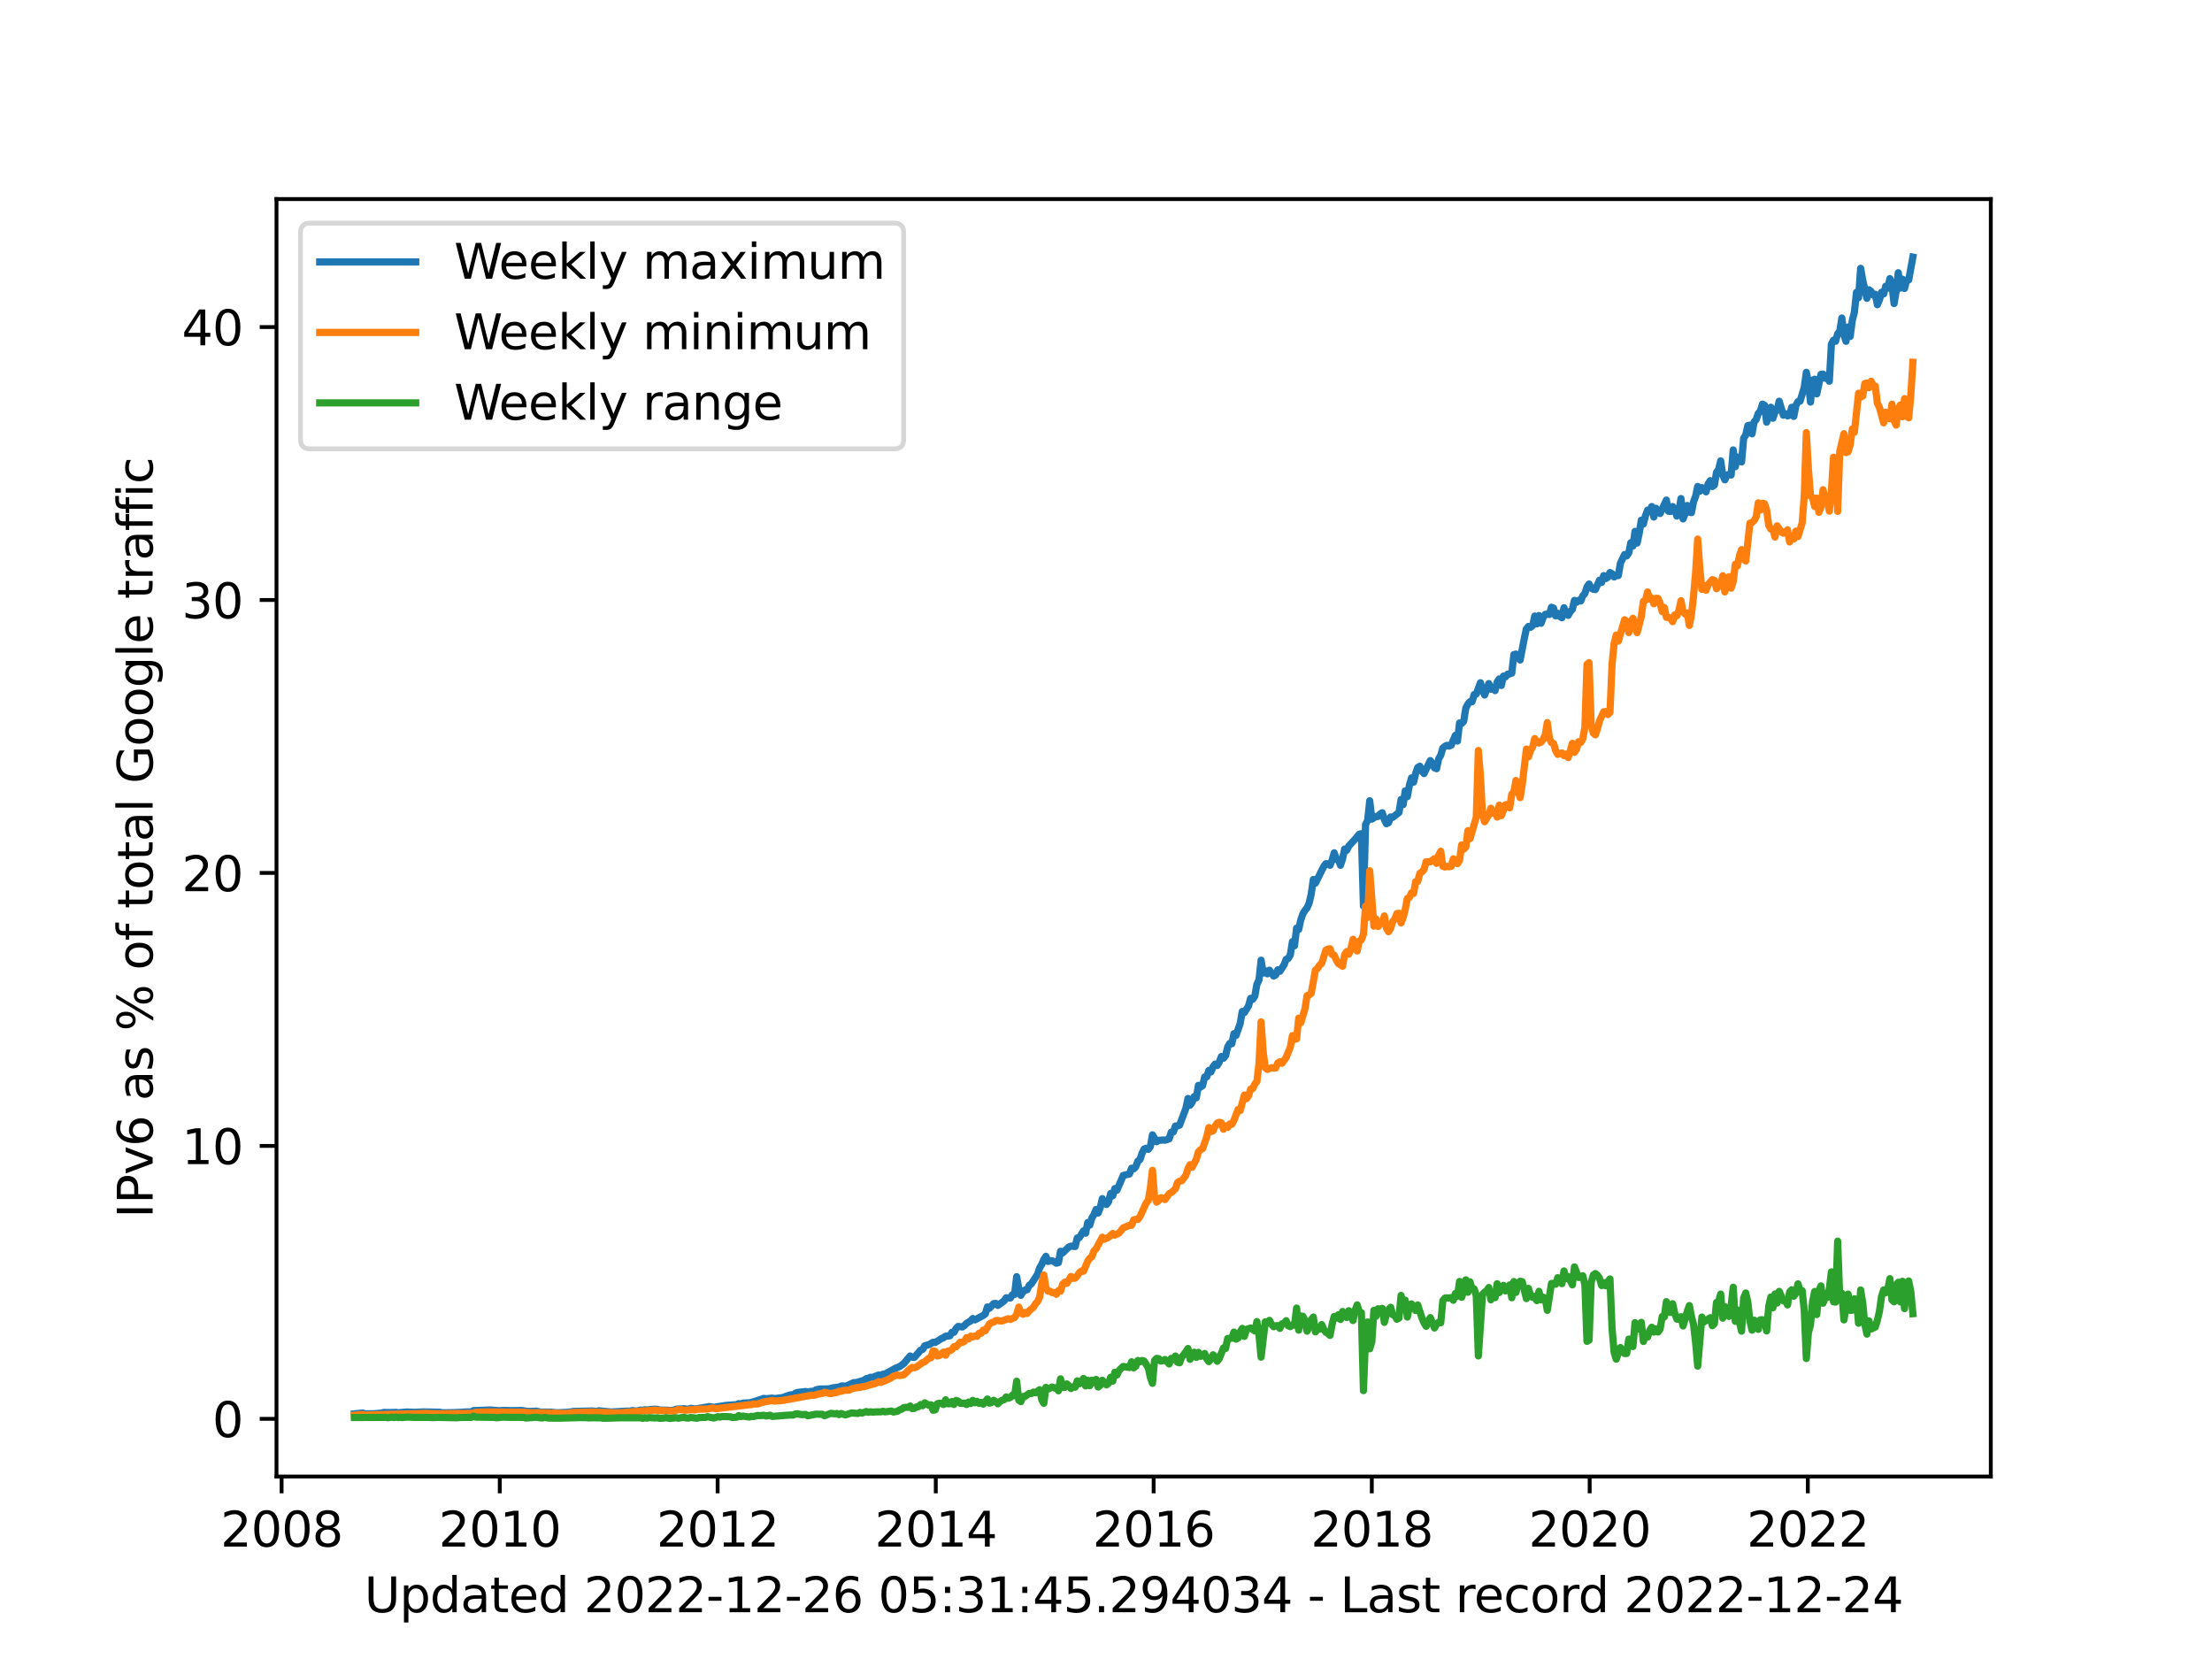 <?xml version="1.0" encoding="utf-8" standalone="no"?>
<!DOCTYPE svg PUBLIC "-//W3C//DTD SVG 1.1//EN"
  "http://www.w3.org/Graphics/SVG/1.1/DTD/svg11.dtd">
<svg xmlns:xlink="http://www.w3.org/1999/xlink" width="460.8pt" height="345.6pt" viewBox="0 0 460.8 345.6" xmlns="http://www.w3.org/2000/svg" version="1.1">
 <defs>
  <style type="text/css">*{stroke-linejoin: round; stroke-linecap: butt}</style>
 </defs>
 <g id="figure_1">
  <g id="patch_1">
   <path d="M 0 345.6 
L 460.8 345.6 
L 460.8 0 
L 0 0 
z
" style="fill: #ffffff"/>
  </g>
  <g id="axes_1">
   <g id="patch_2">
    <path d="M 57.6 307.584 
L 414.72 307.584 
L 414.72 41.472 
L 57.6 41.472 
z
" style="fill: #ffffff"/>
   </g>
   <g id="matplotlib.axis_1">
    <g id="xtick_1">
     <g id="line2d_1">
      <defs>
       <path id="m7d8613591a" d="M 0 0 
L 0 3.5 
" style="stroke: #000000; stroke-width: 0.8"/>
      </defs>
      <g>
       <use xlink:href="#m7d8613591a" x="58.663" y="307.584" style="stroke: #000000; stroke-width: 0.8"/>
      </g>
     </g>
     <g id="text_1">
      <!-- 2008 -->
      <g transform="translate(45.938 322.182) scale(0.1 -0.1)">
       <defs>
        <path id="DejaVuSans-32" d="M 1228 531 
L 3431 531 
L 3431 0 
L 469 0 
L 469 531 
Q 828 903 1448 1529 
Q 2069 2156 2228 2338 
Q 2531 2678 2651 2914 
Q 2772 3150 2772 3378 
Q 2772 3750 2511 3984 
Q 2250 4219 1831 4219 
Q 1534 4219 1204 4116 
Q 875 4013 500 3803 
L 500 4441 
Q 881 4594 1212 4672 
Q 1544 4750 1819 4750 
Q 2544 4750 2975 4387 
Q 3406 4025 3406 3419 
Q 3406 3131 3298 2873 
Q 3191 2616 2906 2266 
Q 2828 2175 2409 1742 
Q 1991 1309 1228 531 
z
" transform="scale(0.016)"/>
        <path id="DejaVuSans-30" d="M 2034 4250 
Q 1547 4250 1301 3770 
Q 1056 3291 1056 2328 
Q 1056 1369 1301 889 
Q 1547 409 2034 409 
Q 2525 409 2770 889 
Q 3016 1369 3016 2328 
Q 3016 3291 2770 3770 
Q 2525 4250 2034 4250 
z
M 2034 4750 
Q 2819 4750 3233 4129 
Q 3647 3509 3647 2328 
Q 3647 1150 3233 529 
Q 2819 -91 2034 -91 
Q 1250 -91 836 529 
Q 422 1150 422 2328 
Q 422 3509 836 4129 
Q 1250 4750 2034 4750 
z
" transform="scale(0.016)"/>
        <path id="DejaVuSans-38" d="M 2034 2216 
Q 1584 2216 1326 1975 
Q 1069 1734 1069 1313 
Q 1069 891 1326 650 
Q 1584 409 2034 409 
Q 2484 409 2743 651 
Q 3003 894 3003 1313 
Q 3003 1734 2745 1975 
Q 2488 2216 2034 2216 
z
M 1403 2484 
Q 997 2584 770 2862 
Q 544 3141 544 3541 
Q 544 4100 942 4425 
Q 1341 4750 2034 4750 
Q 2731 4750 3128 4425 
Q 3525 4100 3525 3541 
Q 3525 3141 3298 2862 
Q 3072 2584 2669 2484 
Q 3125 2378 3379 2068 
Q 3634 1759 3634 1313 
Q 3634 634 3220 271 
Q 2806 -91 2034 -91 
Q 1263 -91 848 271 
Q 434 634 434 1313 
Q 434 1759 690 2068 
Q 947 2378 1403 2484 
z
M 1172 3481 
Q 1172 3119 1398 2916 
Q 1625 2713 2034 2713 
Q 2441 2713 2670 2916 
Q 2900 3119 2900 3481 
Q 2900 3844 2670 4047 
Q 2441 4250 2034 4250 
Q 1625 4250 1398 4047 
Q 1172 3844 1172 3481 
z
" transform="scale(0.016)"/>
       </defs>
       <use xlink:href="#DejaVuSans-32"/>
       <use xlink:href="#DejaVuSans-30" x="63.623"/>
       <use xlink:href="#DejaVuSans-30" x="127.246"/>
       <use xlink:href="#DejaVuSans-38" x="190.869"/>
      </g>
     </g>
    </g>
    <g id="xtick_2">
     <g id="line2d_2">
      <g>
       <use xlink:href="#m7d8613591a" x="104.11" y="307.584" style="stroke: #000000; stroke-width: 0.8"/>
      </g>
     </g>
     <g id="text_2">
      <!-- 2010 -->
      <g transform="translate(91.385 322.182) scale(0.1 -0.1)">
       <defs>
        <path id="DejaVuSans-31" d="M 794 531 
L 1825 531 
L 1825 4091 
L 703 3866 
L 703 4441 
L 1819 4666 
L 2450 4666 
L 2450 531 
L 3481 531 
L 3481 0 
L 794 0 
L 794 531 
z
" transform="scale(0.016)"/>
       </defs>
       <use xlink:href="#DejaVuSans-32"/>
       <use xlink:href="#DejaVuSans-30" x="63.623"/>
       <use xlink:href="#DejaVuSans-31" x="127.246"/>
       <use xlink:href="#DejaVuSans-30" x="190.869"/>
      </g>
     </g>
    </g>
    <g id="xtick_3">
     <g id="line2d_3">
      <g>
       <use xlink:href="#m7d8613591a" x="149.494" y="307.584" style="stroke: #000000; stroke-width: 0.8"/>
      </g>
     </g>
     <g id="text_3">
      <!-- 2012 -->
      <g transform="translate(136.769 322.182) scale(0.1 -0.1)">
       <use xlink:href="#DejaVuSans-32"/>
       <use xlink:href="#DejaVuSans-30" x="63.623"/>
       <use xlink:href="#DejaVuSans-31" x="127.246"/>
       <use xlink:href="#DejaVuSans-32" x="190.869"/>
      </g>
     </g>
    </g>
    <g id="xtick_4">
     <g id="line2d_4">
      <g>
       <use xlink:href="#m7d8613591a" x="194.941" y="307.584" style="stroke: #000000; stroke-width: 0.8"/>
      </g>
     </g>
     <g id="text_4">
      <!-- 2014 -->
      <g transform="translate(182.216 322.182) scale(0.1 -0.1)">
       <defs>
        <path id="DejaVuSans-34" d="M 2419 4116 
L 825 1625 
L 2419 1625 
L 2419 4116 
z
M 2253 4666 
L 3047 4666 
L 3047 1625 
L 3713 1625 
L 3713 1100 
L 3047 1100 
L 3047 0 
L 2419 0 
L 2419 1100 
L 313 1100 
L 313 1709 
L 2253 4666 
z
" transform="scale(0.016)"/>
       </defs>
       <use xlink:href="#DejaVuSans-32"/>
       <use xlink:href="#DejaVuSans-30" x="63.623"/>
       <use xlink:href="#DejaVuSans-31" x="127.246"/>
       <use xlink:href="#DejaVuSans-34" x="190.869"/>
      </g>
     </g>
    </g>
    <g id="xtick_5">
     <g id="line2d_5">
      <g>
       <use xlink:href="#m7d8613591a" x="240.325" y="307.584" style="stroke: #000000; stroke-width: 0.8"/>
      </g>
     </g>
     <g id="text_5">
      <!-- 2016 -->
      <g transform="translate(227.6 322.182) scale(0.1 -0.1)">
       <defs>
        <path id="DejaVuSans-36" d="M 2113 2584 
Q 1688 2584 1439 2293 
Q 1191 2003 1191 1497 
Q 1191 994 1439 701 
Q 1688 409 2113 409 
Q 2538 409 2786 701 
Q 3034 994 3034 1497 
Q 3034 2003 2786 2293 
Q 2538 2584 2113 2584 
z
M 3366 4563 
L 3366 3988 
Q 3128 4100 2886 4159 
Q 2644 4219 2406 4219 
Q 1781 4219 1451 3797 
Q 1122 3375 1075 2522 
Q 1259 2794 1537 2939 
Q 1816 3084 2150 3084 
Q 2853 3084 3261 2657 
Q 3669 2231 3669 1497 
Q 3669 778 3244 343 
Q 2819 -91 2113 -91 
Q 1303 -91 875 529 
Q 447 1150 447 2328 
Q 447 3434 972 4092 
Q 1497 4750 2381 4750 
Q 2619 4750 2861 4703 
Q 3103 4656 3366 4563 
z
" transform="scale(0.016)"/>
       </defs>
       <use xlink:href="#DejaVuSans-32"/>
       <use xlink:href="#DejaVuSans-30" x="63.623"/>
       <use xlink:href="#DejaVuSans-31" x="127.246"/>
       <use xlink:href="#DejaVuSans-36" x="190.869"/>
      </g>
     </g>
    </g>
    <g id="xtick_6">
     <g id="line2d_6">
      <g>
       <use xlink:href="#m7d8613591a" x="285.772" y="307.584" style="stroke: #000000; stroke-width: 0.8"/>
      </g>
     </g>
     <g id="text_6">
      <!-- 2018 -->
      <g transform="translate(273.047 322.182) scale(0.1 -0.1)">
       <use xlink:href="#DejaVuSans-32"/>
       <use xlink:href="#DejaVuSans-30" x="63.623"/>
       <use xlink:href="#DejaVuSans-31" x="127.246"/>
       <use xlink:href="#DejaVuSans-38" x="190.869"/>
      </g>
     </g>
    </g>
    <g id="xtick_7">
     <g id="line2d_7">
      <g>
       <use xlink:href="#m7d8613591a" x="331.157" y="307.584" style="stroke: #000000; stroke-width: 0.8"/>
      </g>
     </g>
     <g id="text_7">
      <!-- 2020 -->
      <g transform="translate(318.432 322.182) scale(0.1 -0.1)">
       <use xlink:href="#DejaVuSans-32"/>
       <use xlink:href="#DejaVuSans-30" x="63.623"/>
       <use xlink:href="#DejaVuSans-32" x="127.246"/>
       <use xlink:href="#DejaVuSans-30" x="190.869"/>
      </g>
     </g>
    </g>
    <g id="xtick_8">
     <g id="line2d_8">
      <g>
       <use xlink:href="#m7d8613591a" x="376.603" y="307.584" style="stroke: #000000; stroke-width: 0.8"/>
      </g>
     </g>
     <g id="text_8">
      <!-- 2022 -->
      <g transform="translate(363.878 322.182) scale(0.1 -0.1)">
       <use xlink:href="#DejaVuSans-32"/>
       <use xlink:href="#DejaVuSans-30" x="63.623"/>
       <use xlink:href="#DejaVuSans-32" x="127.246"/>
       <use xlink:href="#DejaVuSans-32" x="190.869"/>
      </g>
     </g>
    </g>
    <g id="text_9">
     <!-- Updated 2022-12-26 05:31:45.294034 - Last record 2022-12-24 -->
     <g transform="translate(75.905 335.861) scale(0.1 -0.1)">
      <defs>
       <path id="DejaVuSans-55" d="M 556 4666 
L 1191 4666 
L 1191 1831 
Q 1191 1081 1462 751 
Q 1734 422 2344 422 
Q 2950 422 3222 751 
Q 3494 1081 3494 1831 
L 3494 4666 
L 4128 4666 
L 4128 1753 
Q 4128 841 3676 375 
Q 3225 -91 2344 -91 
Q 1459 -91 1007 375 
Q 556 841 556 1753 
L 556 4666 
z
" transform="scale(0.016)"/>
       <path id="DejaVuSans-70" d="M 1159 525 
L 1159 -1331 
L 581 -1331 
L 581 3500 
L 1159 3500 
L 1159 2969 
Q 1341 3281 1617 3432 
Q 1894 3584 2278 3584 
Q 2916 3584 3314 3078 
Q 3713 2572 3713 1747 
Q 3713 922 3314 415 
Q 2916 -91 2278 -91 
Q 1894 -91 1617 61 
Q 1341 213 1159 525 
z
M 3116 1747 
Q 3116 2381 2855 2742 
Q 2594 3103 2138 3103 
Q 1681 3103 1420 2742 
Q 1159 2381 1159 1747 
Q 1159 1113 1420 752 
Q 1681 391 2138 391 
Q 2594 391 2855 752 
Q 3116 1113 3116 1747 
z
" transform="scale(0.016)"/>
       <path id="DejaVuSans-64" d="M 2906 2969 
L 2906 4863 
L 3481 4863 
L 3481 0 
L 2906 0 
L 2906 525 
Q 2725 213 2448 61 
Q 2172 -91 1784 -91 
Q 1150 -91 751 415 
Q 353 922 353 1747 
Q 353 2572 751 3078 
Q 1150 3584 1784 3584 
Q 2172 3584 2448 3432 
Q 2725 3281 2906 2969 
z
M 947 1747 
Q 947 1113 1208 752 
Q 1469 391 1925 391 
Q 2381 391 2643 752 
Q 2906 1113 2906 1747 
Q 2906 2381 2643 2742 
Q 2381 3103 1925 3103 
Q 1469 3103 1208 2742 
Q 947 2381 947 1747 
z
" transform="scale(0.016)"/>
       <path id="DejaVuSans-61" d="M 2194 1759 
Q 1497 1759 1228 1600 
Q 959 1441 959 1056 
Q 959 750 1161 570 
Q 1363 391 1709 391 
Q 2188 391 2477 730 
Q 2766 1069 2766 1631 
L 2766 1759 
L 2194 1759 
z
M 3341 1997 
L 3341 0 
L 2766 0 
L 2766 531 
Q 2569 213 2275 61 
Q 1981 -91 1556 -91 
Q 1019 -91 701 211 
Q 384 513 384 1019 
Q 384 1609 779 1909 
Q 1175 2209 1959 2209 
L 2766 2209 
L 2766 2266 
Q 2766 2663 2505 2880 
Q 2244 3097 1772 3097 
Q 1472 3097 1187 3025 
Q 903 2953 641 2809 
L 641 3341 
Q 956 3463 1253 3523 
Q 1550 3584 1831 3584 
Q 2591 3584 2966 3190 
Q 3341 2797 3341 1997 
z
" transform="scale(0.016)"/>
       <path id="DejaVuSans-74" d="M 1172 4494 
L 1172 3500 
L 2356 3500 
L 2356 3053 
L 1172 3053 
L 1172 1153 
Q 1172 725 1289 603 
Q 1406 481 1766 481 
L 2356 481 
L 2356 0 
L 1766 0 
Q 1100 0 847 248 
Q 594 497 594 1153 
L 594 3053 
L 172 3053 
L 172 3500 
L 594 3500 
L 594 4494 
L 1172 4494 
z
" transform="scale(0.016)"/>
       <path id="DejaVuSans-65" d="M 3597 1894 
L 3597 1613 
L 953 1613 
Q 991 1019 1311 708 
Q 1631 397 2203 397 
Q 2534 397 2845 478 
Q 3156 559 3463 722 
L 3463 178 
Q 3153 47 2828 -22 
Q 2503 -91 2169 -91 
Q 1331 -91 842 396 
Q 353 884 353 1716 
Q 353 2575 817 3079 
Q 1281 3584 2069 3584 
Q 2775 3584 3186 3129 
Q 3597 2675 3597 1894 
z
M 3022 2063 
Q 3016 2534 2758 2815 
Q 2500 3097 2075 3097 
Q 1594 3097 1305 2825 
Q 1016 2553 972 2059 
L 3022 2063 
z
" transform="scale(0.016)"/>
       <path id="DejaVuSans-20" transform="scale(0.016)"/>
       <path id="DejaVuSans-2d" d="M 313 2009 
L 1997 2009 
L 1997 1497 
L 313 1497 
L 313 2009 
z
" transform="scale(0.016)"/>
       <path id="DejaVuSans-35" d="M 691 4666 
L 3169 4666 
L 3169 4134 
L 1269 4134 
L 1269 2991 
Q 1406 3038 1543 3061 
Q 1681 3084 1819 3084 
Q 2600 3084 3056 2656 
Q 3513 2228 3513 1497 
Q 3513 744 3044 326 
Q 2575 -91 1722 -91 
Q 1428 -91 1123 -41 
Q 819 9 494 109 
L 494 744 
Q 775 591 1075 516 
Q 1375 441 1709 441 
Q 2250 441 2565 725 
Q 2881 1009 2881 1497 
Q 2881 1984 2565 2268 
Q 2250 2553 1709 2553 
Q 1456 2553 1204 2497 
Q 953 2441 691 2322 
L 691 4666 
z
" transform="scale(0.016)"/>
       <path id="DejaVuSans-3a" d="M 750 794 
L 1409 794 
L 1409 0 
L 750 0 
L 750 794 
z
M 750 3309 
L 1409 3309 
L 1409 2516 
L 750 2516 
L 750 3309 
z
" transform="scale(0.016)"/>
       <path id="DejaVuSans-33" d="M 2597 2516 
Q 3050 2419 3304 2112 
Q 3559 1806 3559 1356 
Q 3559 666 3084 287 
Q 2609 -91 1734 -91 
Q 1441 -91 1130 -33 
Q 819 25 488 141 
L 488 750 
Q 750 597 1062 519 
Q 1375 441 1716 441 
Q 2309 441 2620 675 
Q 2931 909 2931 1356 
Q 2931 1769 2642 2001 
Q 2353 2234 1838 2234 
L 1294 2234 
L 1294 2753 
L 1863 2753 
Q 2328 2753 2575 2939 
Q 2822 3125 2822 3475 
Q 2822 3834 2567 4026 
Q 2313 4219 1838 4219 
Q 1578 4219 1281 4162 
Q 984 4106 628 3988 
L 628 4550 
Q 988 4650 1302 4700 
Q 1616 4750 1894 4750 
Q 2613 4750 3031 4423 
Q 3450 4097 3450 3541 
Q 3450 3153 3228 2886 
Q 3006 2619 2597 2516 
z
" transform="scale(0.016)"/>
       <path id="DejaVuSans-2e" d="M 684 794 
L 1344 794 
L 1344 0 
L 684 0 
L 684 794 
z
" transform="scale(0.016)"/>
       <path id="DejaVuSans-39" d="M 703 97 
L 703 672 
Q 941 559 1184 500 
Q 1428 441 1663 441 
Q 2288 441 2617 861 
Q 2947 1281 2994 2138 
Q 2813 1869 2534 1725 
Q 2256 1581 1919 1581 
Q 1219 1581 811 2004 
Q 403 2428 403 3163 
Q 403 3881 828 4315 
Q 1253 4750 1959 4750 
Q 2769 4750 3195 4129 
Q 3622 3509 3622 2328 
Q 3622 1225 3098 567 
Q 2575 -91 1691 -91 
Q 1453 -91 1209 -44 
Q 966 3 703 97 
z
M 1959 2075 
Q 2384 2075 2632 2365 
Q 2881 2656 2881 3163 
Q 2881 3666 2632 3958 
Q 2384 4250 1959 4250 
Q 1534 4250 1286 3958 
Q 1038 3666 1038 3163 
Q 1038 2656 1286 2365 
Q 1534 2075 1959 2075 
z
" transform="scale(0.016)"/>
       <path id="DejaVuSans-4c" d="M 628 4666 
L 1259 4666 
L 1259 531 
L 3531 531 
L 3531 0 
L 628 0 
L 628 4666 
z
" transform="scale(0.016)"/>
       <path id="DejaVuSans-73" d="M 2834 3397 
L 2834 2853 
Q 2591 2978 2328 3040 
Q 2066 3103 1784 3103 
Q 1356 3103 1142 2972 
Q 928 2841 928 2578 
Q 928 2378 1081 2264 
Q 1234 2150 1697 2047 
L 1894 2003 
Q 2506 1872 2764 1633 
Q 3022 1394 3022 966 
Q 3022 478 2636 193 
Q 2250 -91 1575 -91 
Q 1294 -91 989 -36 
Q 684 19 347 128 
L 347 722 
Q 666 556 975 473 
Q 1284 391 1588 391 
Q 1994 391 2212 530 
Q 2431 669 2431 922 
Q 2431 1156 2273 1281 
Q 2116 1406 1581 1522 
L 1381 1569 
Q 847 1681 609 1914 
Q 372 2147 372 2553 
Q 372 3047 722 3315 
Q 1072 3584 1716 3584 
Q 2034 3584 2315 3537 
Q 2597 3491 2834 3397 
z
" transform="scale(0.016)"/>
       <path id="DejaVuSans-72" d="M 2631 2963 
Q 2534 3019 2420 3045 
Q 2306 3072 2169 3072 
Q 1681 3072 1420 2755 
Q 1159 2438 1159 1844 
L 1159 0 
L 581 0 
L 581 3500 
L 1159 3500 
L 1159 2956 
Q 1341 3275 1631 3429 
Q 1922 3584 2338 3584 
Q 2397 3584 2469 3576 
Q 2541 3569 2628 3553 
L 2631 2963 
z
" transform="scale(0.016)"/>
       <path id="DejaVuSans-63" d="M 3122 3366 
L 3122 2828 
Q 2878 2963 2633 3030 
Q 2388 3097 2138 3097 
Q 1578 3097 1268 2742 
Q 959 2388 959 1747 
Q 959 1106 1268 751 
Q 1578 397 2138 397 
Q 2388 397 2633 464 
Q 2878 531 3122 666 
L 3122 134 
Q 2881 22 2623 -34 
Q 2366 -91 2075 -91 
Q 1284 -91 818 406 
Q 353 903 353 1747 
Q 353 2603 823 3093 
Q 1294 3584 2113 3584 
Q 2378 3584 2631 3529 
Q 2884 3475 3122 3366 
z
" transform="scale(0.016)"/>
       <path id="DejaVuSans-6f" d="M 1959 3097 
Q 1497 3097 1228 2736 
Q 959 2375 959 1747 
Q 959 1119 1226 758 
Q 1494 397 1959 397 
Q 2419 397 2687 759 
Q 2956 1122 2956 1747 
Q 2956 2369 2687 2733 
Q 2419 3097 1959 3097 
z
M 1959 3584 
Q 2709 3584 3137 3096 
Q 3566 2609 3566 1747 
Q 3566 888 3137 398 
Q 2709 -91 1959 -91 
Q 1206 -91 779 398 
Q 353 888 353 1747 
Q 353 2609 779 3096 
Q 1206 3584 1959 3584 
z
" transform="scale(0.016)"/>
      </defs>
      <use xlink:href="#DejaVuSans-55"/>
      <use xlink:href="#DejaVuSans-70" x="73.193"/>
      <use xlink:href="#DejaVuSans-64" x="136.67"/>
      <use xlink:href="#DejaVuSans-61" x="200.146"/>
      <use xlink:href="#DejaVuSans-74" x="261.426"/>
      <use xlink:href="#DejaVuSans-65" x="300.635"/>
      <use xlink:href="#DejaVuSans-64" x="362.158"/>
      <use xlink:href="#DejaVuSans-20" x="425.635"/>
      <use xlink:href="#DejaVuSans-32" x="457.422"/>
      <use xlink:href="#DejaVuSans-30" x="521.045"/>
      <use xlink:href="#DejaVuSans-32" x="584.668"/>
      <use xlink:href="#DejaVuSans-32" x="648.291"/>
      <use xlink:href="#DejaVuSans-2d" x="711.914"/>
      <use xlink:href="#DejaVuSans-31" x="747.998"/>
      <use xlink:href="#DejaVuSans-32" x="811.621"/>
      <use xlink:href="#DejaVuSans-2d" x="875.244"/>
      <use xlink:href="#DejaVuSans-32" x="911.328"/>
      <use xlink:href="#DejaVuSans-36" x="974.951"/>
      <use xlink:href="#DejaVuSans-20" x="1038.574"/>
      <use xlink:href="#DejaVuSans-30" x="1070.361"/>
      <use xlink:href="#DejaVuSans-35" x="1133.984"/>
      <use xlink:href="#DejaVuSans-3a" x="1197.607"/>
      <use xlink:href="#DejaVuSans-33" x="1231.299"/>
      <use xlink:href="#DejaVuSans-31" x="1294.922"/>
      <use xlink:href="#DejaVuSans-3a" x="1358.545"/>
      <use xlink:href="#DejaVuSans-34" x="1392.236"/>
      <use xlink:href="#DejaVuSans-35" x="1455.859"/>
      <use xlink:href="#DejaVuSans-2e" x="1519.482"/>
      <use xlink:href="#DejaVuSans-32" x="1551.27"/>
      <use xlink:href="#DejaVuSans-39" x="1614.893"/>
      <use xlink:href="#DejaVuSans-34" x="1678.516"/>
      <use xlink:href="#DejaVuSans-30" x="1742.139"/>
      <use xlink:href="#DejaVuSans-33" x="1805.762"/>
      <use xlink:href="#DejaVuSans-34" x="1869.385"/>
      <use xlink:href="#DejaVuSans-20" x="1933.008"/>
      <use xlink:href="#DejaVuSans-2d" x="1964.795"/>
      <use xlink:href="#DejaVuSans-20" x="2000.879"/>
      <use xlink:href="#DejaVuSans-4c" x="2032.666"/>
      <use xlink:href="#DejaVuSans-61" x="2088.379"/>
      <use xlink:href="#DejaVuSans-73" x="2149.658"/>
      <use xlink:href="#DejaVuSans-74" x="2201.758"/>
      <use xlink:href="#DejaVuSans-20" x="2240.967"/>
      <use xlink:href="#DejaVuSans-72" x="2272.754"/>
      <use xlink:href="#DejaVuSans-65" x="2311.617"/>
      <use xlink:href="#DejaVuSans-63" x="2373.141"/>
      <use xlink:href="#DejaVuSans-6f" x="2428.121"/>
      <use xlink:href="#DejaVuSans-72" x="2489.303"/>
      <use xlink:href="#DejaVuSans-64" x="2528.666"/>
      <use xlink:href="#DejaVuSans-20" x="2592.143"/>
      <use xlink:href="#DejaVuSans-32" x="2623.93"/>
      <use xlink:href="#DejaVuSans-30" x="2687.553"/>
      <use xlink:href="#DejaVuSans-32" x="2751.176"/>
      <use xlink:href="#DejaVuSans-32" x="2814.799"/>
      <use xlink:href="#DejaVuSans-2d" x="2878.422"/>
      <use xlink:href="#DejaVuSans-31" x="2914.506"/>
      <use xlink:href="#DejaVuSans-32" x="2978.129"/>
      <use xlink:href="#DejaVuSans-2d" x="3041.752"/>
      <use xlink:href="#DejaVuSans-32" x="3077.836"/>
      <use xlink:href="#DejaVuSans-34" x="3141.459"/>
     </g>
    </g>
   </g>
   <g id="matplotlib.axis_2">
    <g id="ytick_1">
     <g id="line2d_9">
      <defs>
       <path id="m742669befc" d="M 0 0 
L -3.5 0 
" style="stroke: #000000; stroke-width: 0.8"/>
      </defs>
      <g>
       <use xlink:href="#m742669befc" x="57.6" y="295.567" style="stroke: #000000; stroke-width: 0.8"/>
      </g>
     </g>
     <g id="text_10">
      <!-- 0 -->
      <g transform="translate(44.237 299.366) scale(0.1 -0.1)">
       <use xlink:href="#DejaVuSans-30"/>
      </g>
     </g>
    </g>
    <g id="ytick_2">
     <g id="line2d_10">
      <g>
       <use xlink:href="#m742669befc" x="57.6" y="238.708" style="stroke: #000000; stroke-width: 0.8"/>
      </g>
     </g>
     <g id="text_11">
      <!-- 10 -->
      <g transform="translate(37.875 242.507) scale(0.1 -0.1)">
       <use xlink:href="#DejaVuSans-31"/>
       <use xlink:href="#DejaVuSans-30" x="63.623"/>
      </g>
     </g>
    </g>
    <g id="ytick_3">
     <g id="line2d_11">
      <g>
       <use xlink:href="#m742669befc" x="57.6" y="181.849" style="stroke: #000000; stroke-width: 0.8"/>
      </g>
     </g>
     <g id="text_12">
      <!-- 20 -->
      <g transform="translate(37.875 185.648) scale(0.1 -0.1)">
       <use xlink:href="#DejaVuSans-32"/>
       <use xlink:href="#DejaVuSans-30" x="63.623"/>
      </g>
     </g>
    </g>
    <g id="ytick_4">
     <g id="line2d_12">
      <g>
       <use xlink:href="#m742669befc" x="57.6" y="124.989" style="stroke: #000000; stroke-width: 0.8"/>
      </g>
     </g>
     <g id="text_13">
      <!-- 30 -->
      <g transform="translate(37.875 128.789) scale(0.1 -0.1)">
       <use xlink:href="#DejaVuSans-33"/>
       <use xlink:href="#DejaVuSans-30" x="63.623"/>
      </g>
     </g>
    </g>
    <g id="ytick_5">
     <g id="line2d_13">
      <g>
       <use xlink:href="#m742669befc" x="57.6" y="68.13" style="stroke: #000000; stroke-width: 0.8"/>
      </g>
     </g>
     <g id="text_14">
      <!-- 40 -->
      <g transform="translate(37.875 71.929) scale(0.1 -0.1)">
       <use xlink:href="#DejaVuSans-34"/>
       <use xlink:href="#DejaVuSans-30" x="63.623"/>
      </g>
     </g>
    </g>
    <g id="text_15">
     <!-- IPv6 as % of total Google traffic -->
     <g transform="translate(31.795 253.736) rotate(-90) scale(0.1 -0.1)">
      <defs>
       <path id="DejaVuSans-49" d="M 628 4666 
L 1259 4666 
L 1259 0 
L 628 0 
L 628 4666 
z
" transform="scale(0.016)"/>
       <path id="DejaVuSans-50" d="M 1259 4147 
L 1259 2394 
L 2053 2394 
Q 2494 2394 2734 2622 
Q 2975 2850 2975 3272 
Q 2975 3691 2734 3919 
Q 2494 4147 2053 4147 
L 1259 4147 
z
M 628 4666 
L 2053 4666 
Q 2838 4666 3239 4311 
Q 3641 3956 3641 3272 
Q 3641 2581 3239 2228 
Q 2838 1875 2053 1875 
L 1259 1875 
L 1259 0 
L 628 0 
L 628 4666 
z
" transform="scale(0.016)"/>
       <path id="DejaVuSans-76" d="M 191 3500 
L 800 3500 
L 1894 563 
L 2988 3500 
L 3597 3500 
L 2284 0 
L 1503 0 
L 191 3500 
z
" transform="scale(0.016)"/>
       <path id="DejaVuSans-25" d="M 4653 2053 
Q 4381 2053 4226 1822 
Q 4072 1591 4072 1178 
Q 4072 772 4226 539 
Q 4381 306 4653 306 
Q 4919 306 5073 539 
Q 5228 772 5228 1178 
Q 5228 1588 5073 1820 
Q 4919 2053 4653 2053 
z
M 4653 2450 
Q 5147 2450 5437 2106 
Q 5728 1763 5728 1178 
Q 5728 594 5436 251 
Q 5144 -91 4653 -91 
Q 4153 -91 3862 251 
Q 3572 594 3572 1178 
Q 3572 1766 3864 2108 
Q 4156 2450 4653 2450 
z
M 1428 4353 
Q 1159 4353 1004 4120 
Q 850 3888 850 3481 
Q 850 3069 1003 2837 
Q 1156 2606 1428 2606 
Q 1700 2606 1854 2837 
Q 2009 3069 2009 3481 
Q 2009 3884 1853 4118 
Q 1697 4353 1428 4353 
z
M 4250 4750 
L 4750 4750 
L 1831 -91 
L 1331 -91 
L 4250 4750 
z
M 1428 4750 
Q 1922 4750 2215 4408 
Q 2509 4066 2509 3481 
Q 2509 2891 2217 2550 
Q 1925 2209 1428 2209 
Q 931 2209 642 2551 
Q 353 2894 353 3481 
Q 353 4063 643 4406 
Q 934 4750 1428 4750 
z
" transform="scale(0.016)"/>
       <path id="DejaVuSans-66" d="M 2375 4863 
L 2375 4384 
L 1825 4384 
Q 1516 4384 1395 4259 
Q 1275 4134 1275 3809 
L 1275 3500 
L 2222 3500 
L 2222 3053 
L 1275 3053 
L 1275 0 
L 697 0 
L 697 3053 
L 147 3053 
L 147 3500 
L 697 3500 
L 697 3744 
Q 697 4328 969 4595 
Q 1241 4863 1831 4863 
L 2375 4863 
z
" transform="scale(0.016)"/>
       <path id="DejaVuSans-6c" d="M 603 4863 
L 1178 4863 
L 1178 0 
L 603 0 
L 603 4863 
z
" transform="scale(0.016)"/>
       <path id="DejaVuSans-47" d="M 3809 666 
L 3809 1919 
L 2778 1919 
L 2778 2438 
L 4434 2438 
L 4434 434 
Q 4069 175 3628 42 
Q 3188 -91 2688 -91 
Q 1594 -91 976 548 
Q 359 1188 359 2328 
Q 359 3472 976 4111 
Q 1594 4750 2688 4750 
Q 3144 4750 3555 4637 
Q 3966 4525 4313 4306 
L 4313 3634 
Q 3963 3931 3569 4081 
Q 3175 4231 2741 4231 
Q 1884 4231 1454 3753 
Q 1025 3275 1025 2328 
Q 1025 1384 1454 906 
Q 1884 428 2741 428 
Q 3075 428 3337 486 
Q 3600 544 3809 666 
z
" transform="scale(0.016)"/>
       <path id="DejaVuSans-67" d="M 2906 1791 
Q 2906 2416 2648 2759 
Q 2391 3103 1925 3103 
Q 1463 3103 1205 2759 
Q 947 2416 947 1791 
Q 947 1169 1205 825 
Q 1463 481 1925 481 
Q 2391 481 2648 825 
Q 2906 1169 2906 1791 
z
M 3481 434 
Q 3481 -459 3084 -895 
Q 2688 -1331 1869 -1331 
Q 1566 -1331 1297 -1286 
Q 1028 -1241 775 -1147 
L 775 -588 
Q 1028 -725 1275 -790 
Q 1522 -856 1778 -856 
Q 2344 -856 2625 -561 
Q 2906 -266 2906 331 
L 2906 616 
Q 2728 306 2450 153 
Q 2172 0 1784 0 
Q 1141 0 747 490 
Q 353 981 353 1791 
Q 353 2603 747 3093 
Q 1141 3584 1784 3584 
Q 2172 3584 2450 3431 
Q 2728 3278 2906 2969 
L 2906 3500 
L 3481 3500 
L 3481 434 
z
" transform="scale(0.016)"/>
       <path id="DejaVuSans-69" d="M 603 3500 
L 1178 3500 
L 1178 0 
L 603 0 
L 603 3500 
z
M 603 4863 
L 1178 4863 
L 1178 4134 
L 603 4134 
L 603 4863 
z
" transform="scale(0.016)"/>
      </defs>
      <use xlink:href="#DejaVuSans-49"/>
      <use xlink:href="#DejaVuSans-50" x="29.492"/>
      <use xlink:href="#DejaVuSans-76" x="89.795"/>
      <use xlink:href="#DejaVuSans-36" x="148.975"/>
      <use xlink:href="#DejaVuSans-20" x="212.598"/>
      <use xlink:href="#DejaVuSans-61" x="244.385"/>
      <use xlink:href="#DejaVuSans-73" x="305.664"/>
      <use xlink:href="#DejaVuSans-20" x="357.764"/>
      <use xlink:href="#DejaVuSans-25" x="389.551"/>
      <use xlink:href="#DejaVuSans-20" x="484.57"/>
      <use xlink:href="#DejaVuSans-6f" x="516.357"/>
      <use xlink:href="#DejaVuSans-66" x="577.539"/>
      <use xlink:href="#DejaVuSans-20" x="612.744"/>
      <use xlink:href="#DejaVuSans-74" x="644.531"/>
      <use xlink:href="#DejaVuSans-6f" x="683.74"/>
      <use xlink:href="#DejaVuSans-74" x="744.922"/>
      <use xlink:href="#DejaVuSans-61" x="784.131"/>
      <use xlink:href="#DejaVuSans-6c" x="845.41"/>
      <use xlink:href="#DejaVuSans-20" x="873.193"/>
      <use xlink:href="#DejaVuSans-47" x="904.98"/>
      <use xlink:href="#DejaVuSans-6f" x="982.471"/>
      <use xlink:href="#DejaVuSans-6f" x="1043.652"/>
      <use xlink:href="#DejaVuSans-67" x="1104.834"/>
      <use xlink:href="#DejaVuSans-6c" x="1168.311"/>
      <use xlink:href="#DejaVuSans-65" x="1196.094"/>
      <use xlink:href="#DejaVuSans-20" x="1257.617"/>
      <use xlink:href="#DejaVuSans-74" x="1289.404"/>
      <use xlink:href="#DejaVuSans-72" x="1328.613"/>
      <use xlink:href="#DejaVuSans-61" x="1369.727"/>
      <use xlink:href="#DejaVuSans-66" x="1431.006"/>
      <use xlink:href="#DejaVuSans-66" x="1466.211"/>
      <use xlink:href="#DejaVuSans-69" x="1501.416"/>
      <use xlink:href="#DejaVuSans-63" x="1529.199"/>
     </g>
    </g>
   </g>
   <g id="line2d_14">
    <path d="M 73.833 294.531 
L 75.574 294.356 
L 76.009 294.523 
L 77.749 294.522 
L 79.49 294.37 
L 79.925 294.235 
L 81.231 294.257 
L 82.537 294.225 
L 82.972 294.301 
L 84.713 294.146 
L 86.453 294.206 
L 88.194 294.126 
L 91.676 294.195 
L 92.111 294.305 
L 94.287 294.278 
L 95.592 294.226 
L 97.333 294.124 
L 98.204 294.133 
L 98.639 293.856 
L 101.25 293.761 
L 102.12 293.725 
L 103.861 293.867 
L 105.167 293.816 
L 106.472 293.867 
L 108.648 293.832 
L 109.954 294.034 
L 110.824 294.007 
L 111.695 293.963 
L 112.565 294.159 
L 114.741 294.177 
L 116.047 294.301 
L 118.222 294.208 
L 119.093 294.097 
L 119.528 294.004 
L 120.398 294 
L 123.445 293.933 
L 124.315 294.029 
L 124.75 293.894 
L 127.362 294.146 
L 130.408 293.968 
L 131.278 293.97 
L 131.713 293.841 
L 132.584 293.949 
L 133.454 293.748 
L 133.889 293.798 
L 134.325 293.675 
L 134.76 293.729 
L 135.63 293.614 
L 136.501 293.569 
L 136.936 293.598 
L 137.371 293.739 
L 139.112 293.771 
L 139.547 293.838 
L 140.417 293.746 
L 140.853 293.56 
L 142.593 293.457 
L 143.029 293.559 
L 143.464 293.53 
L 143.899 293.387 
L 144.769 293.532 
L 147.816 293.015 
L 148.686 293.172 
L 151.297 292.762 
L 153.473 292.615 
L 153.908 292.398 
L 154.344 292.482 
L 154.779 292.289 
L 155.649 292.245 
L 156.084 292.259 
L 157.39 291.891 
L 159.131 291.303 
L 159.566 291.379 
L 160.871 291.248 
L 161.307 291.355 
L 163.047 291.143 
L 164.353 290.659 
L 164.788 290.553 
L 165.223 290.613 
L 165.659 290.255 
L 166.094 290.082 
L 167.835 289.874 
L 168.27 290.042 
L 168.705 289.878 
L 169.575 289.788 
L 170.011 289.527 
L 170.881 289.353 
L 172.622 289.334 
L 173.492 289.112 
L 174.798 288.948 
L 175.233 288.733 
L 175.668 288.712 
L 176.103 288.823 
L 177.844 288.021 
L 178.279 288.039 
L 180.02 287.535 
L 180.455 287.197 
L 180.89 287.119 
L 181.326 286.91 
L 181.761 286.944 
L 183.066 286.431 
L 183.502 286.521 
L 183.937 286.269 
L 184.372 286.224 
L 186.548 285.036 
L 187.418 284.675 
L 188.289 284.041 
L 189.594 282.476 
L 190.029 282.725 
L 190.465 282.768 
L 191.77 281.281 
L 192.205 281.103 
L 192.641 280.351 
L 193.511 280.116 
L 194.381 279.616 
L 194.817 279.668 
L 196.122 278.847 
L 196.557 278.673 
L 196.993 278.351 
L 197.863 278.274 
L 198.298 277.544 
L 198.733 277.534 
L 199.169 276.731 
L 199.604 276.315 
L 200.474 276.435 
L 200.909 276.137 
L 201.344 275.679 
L 202.215 275.146 
L 202.65 274.669 
L 203.085 274.962 
L 204.826 274.026 
L 205.261 273.681 
L 205.696 272.26 
L 206.132 272.529 
L 207.002 271.564 
L 207.437 271.523 
L 207.872 271.94 
L 209.178 270.991 
L 209.613 270.347 
L 210.484 270.397 
L 210.919 269.7 
L 211.354 269.652 
L 211.789 265.961 
L 212.224 268.39 
L 212.66 269.836 
L 213.095 269.133 
L 213.53 268.74 
L 213.965 268.677 
L 214.4 267.753 
L 214.836 267.463 
L 216.141 265.456 
L 216.576 264.146 
L 217.011 263.398 
L 217.447 262.383 
L 217.882 261.712 
L 218.317 262.783 
L 218.752 262.619 
L 219.187 262.649 
L 219.623 262.822 
L 220.058 263.145 
L 220.493 263.021 
L 220.928 260.66 
L 221.363 261.01 
L 222.669 259.766 
L 223.104 259.598 
L 223.975 259.672 
L 224.41 257.887 
L 224.845 257.822 
L 225.715 256.413 
L 226.151 256.894 
L 226.586 254.695 
L 227.021 255.215 
L 227.456 253.731 
L 227.891 253.02 
L 228.327 251.953 
L 228.762 252.694 
L 229.197 251.572 
L 229.632 249.704 
L 230.067 250.645 
L 230.502 250.914 
L 230.938 250.334 
L 231.373 248.627 
L 231.808 249.101 
L 232.243 247.593 
L 232.678 247.941 
L 233.549 245.907 
L 233.984 244.878 
L 235.29 244.554 
L 235.725 243.365 
L 236.16 243.51 
L 236.595 243.063 
L 237.03 241.885 
L 237.466 241.586 
L 237.901 240.268 
L 238.336 239.364 
L 238.771 239.205 
L 239.206 239.427 
L 239.642 238.852 
L 240.077 236.403 
L 240.947 237.84 
L 241.382 237.564 
L 242.253 237.481 
L 242.688 237.53 
L 243.558 237.234 
L 243.993 235.856 
L 244.429 235.791 
L 244.864 234.569 
L 245.299 234.566 
L 245.734 234.38 
L 247.04 230.885 
L 247.475 228.827 
L 247.91 230.232 
L 248.345 229.643 
L 248.781 228.425 
L 249.216 228.696 
L 249.651 226.096 
L 250.086 226.478 
L 250.521 226.159 
L 250.957 224.344 
L 251.392 224.327 
L 251.827 222.975 
L 252.262 223.301 
L 252.697 222.231 
L 253.133 221.663 
L 253.568 221.965 
L 254.003 221.232 
L 254.438 220.089 
L 254.873 220.455 
L 255.309 219.913 
L 255.744 218.115 
L 256.179 217.363 
L 256.614 217.433 
L 257.049 215.33 
L 257.484 215.704 
L 258.355 213.2 
L 258.79 210.701 
L 259.225 210.948 
L 260.096 209.542 
L 260.531 207.968 
L 260.966 208.178 
L 261.401 207.518 
L 261.836 205.029 
L 262.272 204.155 
L 262.707 200.027 
L 263.142 202.711 
L 263.577 202.224 
L 264.012 202.864 
L 264.448 202.113 
L 265.318 203.333 
L 265.753 203.09 
L 266.188 202.02 
L 266.624 202.342 
L 267.494 200.979 
L 267.929 199.85 
L 268.364 199.671 
L 268.8 198.908 
L 269.235 196.163 
L 269.67 197.024 
L 270.105 193.343 
L 270.54 193.628 
L 270.976 191.627 
L 271.411 190.394 
L 271.846 189.651 
L 272.281 189.139 
L 272.716 188.126 
L 273.151 186.27 
L 273.587 183.209 
L 274.022 183.982 
L 275.763 180.497 
L 276.198 179.923 
L 276.633 179.945 
L 277.068 180.261 
L 277.503 179.176 
L 277.939 177.657 
L 278.374 179.018 
L 278.809 179.044 
L 279.244 180.257 
L 279.679 178.93 
L 280.115 176.866 
L 280.55 177.131 
L 280.985 176.24 
L 282.291 174.823 
L 283.161 173.782 
L 283.596 173.669 
L 284.031 188.761 
L 284.467 171.753 
L 284.902 170.937 
L 285.337 166.812 
L 285.772 170.639 
L 286.642 170.08 
L 287.078 170.077 
L 287.513 169.565 
L 287.948 169.313 
L 288.383 170.714 
L 288.818 171.603 
L 289.254 171.387 
L 289.689 170.183 
L 290.124 170.27 
L 291.43 169.257 
L 291.865 166.552 
L 292.3 167.62 
L 292.735 164.755 
L 293.17 165.963 
L 293.606 163.559 
L 294.041 162.057 
L 294.476 162.942 
L 294.911 161.101 
L 295.346 159.879 
L 295.782 159.619 
L 296.217 160.618 
L 296.652 161.146 
L 297.958 158.445 
L 298.393 159.066 
L 298.828 159.961 
L 299.263 160.135 
L 299.698 158.087 
L 300.133 157.324 
L 300.569 155.839 
L 301.004 155.474 
L 301.439 155.266 
L 301.874 155.421 
L 302.309 155.225 
L 303.18 153.186 
L 303.615 154.376 
L 304.05 150.607 
L 304.485 150.704 
L 304.921 150.244 
L 305.356 147.495 
L 305.791 146.671 
L 306.226 146.175 
L 306.661 146.178 
L 307.097 144.688 
L 307.532 144.587 
L 308.402 142.23 
L 308.837 143.786 
L 309.273 144.787 
L 310.143 142.402 
L 310.578 143.572 
L 311.013 143.358 
L 311.449 143.867 
L 311.884 142.067 
L 312.319 141.438 
L 312.754 142.8 
L 313.189 140.845 
L 313.624 141.002 
L 314.06 140.444 
L 314.495 140.393 
L 314.93 140.228 
L 315.365 136.368 
L 315.8 136.256 
L 316.236 136.56 
L 316.671 137.494 
L 317.541 132.989 
L 317.976 131.002 
L 318.412 130.497 
L 318.847 130.671 
L 319.282 130.308 
L 319.717 128.334 
L 320.152 129.962 
L 320.588 128.229 
L 321.023 129.837 
L 321.458 128.684 
L 321.893 127.986 
L 322.328 127.928 
L 322.764 128.007 
L 323.199 126.504 
L 323.634 126.674 
L 324.069 128.301 
L 324.504 127.75 
L 324.94 128.417 
L 325.375 128.69 
L 325.81 126.605 
L 326.245 127.854 
L 326.68 128.189 
L 327.115 127.414 
L 327.551 126.941 
L 327.986 125.074 
L 328.421 125.468 
L 328.856 125.061 
L 329.291 125.196 
L 329.727 124.11 
L 330.162 123.635 
L 330.597 122.261 
L 331.032 121.66 
L 331.467 122.509 
L 331.903 122.762 
L 332.338 122.819 
L 333.208 120.864 
L 333.643 121.332 
L 334.079 119.907 
L 334.514 120.524 
L 334.949 120.257 
L 335.384 119.272 
L 335.819 119.512 
L 336.255 120.19 
L 336.69 119.881 
L 337.125 119.897 
L 337.56 117.336 
L 338.431 115.513 
L 338.866 115.814 
L 339.301 115.177 
L 339.736 113.055 
L 340.171 113.741 
L 340.607 110.697 
L 341.042 113.133 
L 341.477 111.117 
L 341.912 108.359 
L 342.347 109.166 
L 342.782 107.444 
L 343.218 106.283 
L 343.653 106.394 
L 344.088 105.523 
L 344.523 107.707 
L 344.958 105.887 
L 345.394 106.57 
L 345.829 106.97 
L 347.134 104.178 
L 347.57 106.503 
L 348.005 106.549 
L 348.44 105.521 
L 348.875 106.104 
L 349.31 107.516 
L 349.746 106.418 
L 350.181 103.862 
L 350.616 108.104 
L 351.051 106.962 
L 351.486 105.308 
L 351.922 106.695 
L 352.357 106.795 
L 352.792 104.53 
L 353.227 103.401 
L 353.662 101.333 
L 354.098 102.341 
L 354.533 101.577 
L 354.968 101.813 
L 355.403 102.46 
L 355.838 100.807 
L 356.273 100.129 
L 356.709 101.355 
L 357.144 101.049 
L 357.579 98.397 
L 358.014 97.813 
L 358.449 96.008 
L 358.885 98.972 
L 359.32 99.956 
L 359.755 98.989 
L 360.19 98.804 
L 360.625 98.956 
L 361.061 93.727 
L 361.496 97.222 
L 361.931 95.208 
L 362.801 96.227 
L 363.237 91.275 
L 363.672 90.642 
L 364.107 88.65 
L 364.542 88.571 
L 364.977 90.373 
L 365.413 87.888 
L 365.848 87.399 
L 366.283 86.116 
L 366.718 85.652 
L 367.153 84.194 
L 367.589 84.412 
L 368.024 87.947 
L 368.459 86.041 
L 368.894 84.834 
L 369.329 87.129 
L 369.764 85.86 
L 370.2 85.413 
L 370.635 83.58 
L 371.505 86.497 
L 371.94 86.177 
L 372.376 86.634 
L 372.811 86.489 
L 373.246 84.846 
L 373.681 86.746 
L 374.116 84.463 
L 374.552 83.656 
L 374.987 83.571 
L 375.857 80.729 
L 376.292 77.558 
L 376.728 79.721 
L 377.163 83.76 
L 377.598 79.21 
L 378.033 78.997 
L 378.468 82.05 
L 379.339 77.986 
L 379.774 77.932 
L 380.209 78.79 
L 380.644 78.755 
L 381.08 79.412 
L 381.515 71.688 
L 381.95 70.864 
L 382.385 71.094 
L 382.82 69.515 
L 383.255 68.998 
L 383.691 66.252 
L 384.126 69.741 
L 384.561 71.101 
L 384.996 68.117 
L 385.431 70.083 
L 385.867 66.739 
L 386.302 65.036 
L 386.737 60.906 
L 387.172 62.017 
L 387.607 55.897 
L 388.043 58.376 
L 388.913 62.146 
L 389.348 60.362 
L 389.783 60.71 
L 390.219 61.458 
L 390.654 61.306 
L 391.089 63.481 
L 391.524 62.467 
L 391.959 60.878 
L 392.395 61.244 
L 392.83 59.615 
L 393.265 60.029 
L 393.7 58.037 
L 394.135 59.443 
L 394.571 63.238 
L 395.006 60.684 
L 395.441 56.812 
L 395.876 60.021 
L 396.311 58.157 
L 396.746 60.093 
L 397.182 58.345 
L 397.617 58.32 
L 398.487 53.568 
L 398.487 53.568 
" clip-path="url(#pe7d0eaef0d)" style="fill: none; stroke: #1f77b4; stroke-width: 1.5; stroke-linecap: square"/>
   </g>
   <g id="line2d_15">
    <path d="M 73.833 294.803 
L 75.574 294.658 
L 76.009 294.779 
L 85.583 294.514 
L 86.453 294.505 
L 88.629 294.436 
L 90.805 294.507 
L 92.546 294.503 
L 98.639 294.418 
L 99.074 294.214 
L 101.685 294.133 
L 103.861 294.146 
L 106.472 294.18 
L 108.648 294.181 
L 110.389 294.291 
L 111.695 294.3 
L 114.306 294.332 
L 117.352 294.434 
L 118.222 294.419 
L 119.528 294.241 
L 121.269 294.214 
L 123.445 294.152 
L 128.667 294.339 
L 134.76 293.87 
L 135.63 293.811 
L 136.501 293.745 
L 137.371 293.847 
L 138.241 293.861 
L 139.112 293.914 
L 140.417 293.951 
L 141.288 293.634 
L 142.158 293.675 
L 142.593 293.758 
L 144.334 293.652 
L 144.769 293.709 
L 145.205 293.57 
L 147.38 293.52 
L 148.251 293.343 
L 148.686 293.341 
L 149.121 293.454 
L 155.214 292.745 
L 156.084 292.627 
L 156.52 292.618 
L 156.955 292.47 
L 157.825 292.478 
L 159.131 292.047 
L 160.871 291.745 
L 161.307 291.876 
L 163.047 291.741 
L 169.14 290.633 
L 169.575 290.681 
L 170.446 290.403 
L 171.316 290.293 
L 171.751 290.039 
L 173.057 290.328 
L 173.927 290.128 
L 174.362 290.07 
L 174.798 289.823 
L 175.233 289.841 
L 175.668 289.658 
L 176.974 289.565 
L 177.409 289.304 
L 178.714 289.04 
L 179.15 289.043 
L 179.585 288.876 
L 180.02 288.859 
L 181.761 288.341 
L 182.196 288.274 
L 183.066 287.828 
L 183.502 287.977 
L 184.807 287.451 
L 185.678 287.012 
L 186.113 286.679 
L 186.983 286.448 
L 187.418 286.554 
L 188.289 286.392 
L 189.594 285.15 
L 190.029 284.851 
L 190.465 284.933 
L 190.9 284.773 
L 192.205 283.841 
L 192.641 283.683 
L 193.511 282.929 
L 193.946 282.826 
L 194.381 281.404 
L 194.817 281.537 
L 195.252 282.484 
L 195.687 282.381 
L 196.557 281.654 
L 196.993 282.311 
L 197.428 281.461 
L 197.863 281.408 
L 198.298 281.144 
L 198.733 280.526 
L 199.169 280.557 
L 200.039 279.61 
L 200.474 279.639 
L 200.909 279.427 
L 201.344 278.659 
L 201.78 278.918 
L 202.215 278.337 
L 202.65 278.511 
L 203.085 278.301 
L 203.52 278.387 
L 203.956 277.732 
L 204.391 277.757 
L 204.826 277.089 
L 205.261 277.205 
L 206.132 275.794 
L 206.567 275.515 
L 207.002 275.426 
L 207.437 275.103 
L 207.872 275.07 
L 208.308 275.194 
L 208.743 275.171 
L 210.048 274.708 
L 210.484 274.859 
L 211.354 274.469 
L 211.789 273.798 
L 212.224 272.291 
L 212.66 273.416 
L 213.095 273.786 
L 213.53 273.397 
L 213.965 273.623 
L 214.4 273.06 
L 215.271 272.333 
L 215.706 271.612 
L 216.141 271.159 
L 216.576 270.212 
L 217.011 267.408 
L 217.447 265.611 
L 217.882 268.272 
L 218.317 268.974 
L 218.752 268.993 
L 219.187 269.274 
L 219.623 269.253 
L 220.058 269.629 
L 220.493 268.854 
L 220.928 268.99 
L 221.363 267.544 
L 221.799 267.102 
L 222.234 267.353 
L 223.104 265.91 
L 223.539 266.301 
L 223.975 266.263 
L 224.41 265.798 
L 224.845 265.124 
L 225.28 264.772 
L 225.715 264.822 
L 226.586 262.731 
L 227.021 262.115 
L 227.456 261.785 
L 227.891 260.58 
L 228.327 260.162 
L 229.632 257.732 
L 230.067 258.145 
L 230.938 257.739 
L 231.808 256.96 
L 232.243 257.299 
L 233.114 256.869 
L 233.984 255.795 
L 235.29 255.246 
L 235.725 255.249 
L 236.16 254.123 
L 236.595 254.009 
L 237.03 254.04 
L 237.466 253.463 
L 238.771 250.606 
L 239.206 250.067 
L 239.642 247.467 
L 240.077 243.798 
L 240.512 249.242 
L 240.947 250.428 
L 241.382 250.097 
L 241.818 249.513 
L 242.253 249.592 
L 242.688 249.893 
L 243.558 248.664 
L 243.993 248.446 
L 244.864 247.65 
L 245.299 246.355 
L 245.734 246.055 
L 246.169 245.981 
L 247.04 244.835 
L 247.475 243.473 
L 247.91 242.624 
L 248.345 243.159 
L 249.216 241.486 
L 249.651 239.947 
L 250.086 239.5 
L 250.521 239.281 
L 251.392 236.812 
L 251.827 234.89 
L 252.262 235.732 
L 252.697 235.573 
L 253.133 234.606 
L 253.568 233.953 
L 254.003 233.786 
L 254.438 233.904 
L 254.873 235.238 
L 255.309 234.554 
L 255.744 234.86 
L 256.179 234.134 
L 256.614 234.213 
L 257.049 233.397 
L 257.92 231.112 
L 258.355 231.342 
L 259.225 228.111 
L 259.66 228.877 
L 260.096 228.282 
L 260.531 226.874 
L 260.966 226.769 
L 261.401 225.824 
L 261.836 225.286 
L 262.272 221.533 
L 262.707 212.873 
L 263.142 219.107 
L 263.577 222.431 
L 264.012 222.782 
L 264.883 222.416 
L 265.318 222.518 
L 265.753 222.471 
L 266.188 221.437 
L 266.624 221.179 
L 267.059 221.501 
L 267.929 220.29 
L 268.8 218.117 
L 269.235 215.737 
L 269.67 216.537 
L 270.105 216.419 
L 270.54 212.102 
L 270.976 213.049 
L 271.846 210.168 
L 272.281 207.397 
L 272.716 207.297 
L 273.151 206.917 
L 274.022 202.089 
L 274.457 201.769 
L 274.892 201.056 
L 275.327 200.708 
L 276.198 197.953 
L 276.633 197.717 
L 277.068 197.635 
L 277.503 198.843 
L 277.939 198.982 
L 278.374 200.007 
L 278.809 200.722 
L 279.679 201.292 
L 280.115 198.848 
L 280.55 198.232 
L 280.985 198.765 
L 281.42 197.677 
L 281.855 195.675 
L 282.291 197.418 
L 282.726 198.108 
L 283.161 196.047 
L 283.596 195.793 
L 284.031 194.632 
L 284.467 188.761 
L 284.902 191.112 
L 285.337 181.401 
L 286.207 192.932 
L 286.642 191.435 
L 287.078 193.007 
L 287.513 192.424 
L 287.948 192.327 
L 288.383 190.805 
L 288.818 193.374 
L 289.254 194.086 
L 289.689 193.42 
L 290.124 191.96 
L 290.559 191.463 
L 290.994 190.323 
L 291.43 190.244 
L 291.865 192.261 
L 292.3 191.108 
L 292.735 189.469 
L 293.17 187.165 
L 293.606 186.946 
L 294.041 185.994 
L 294.476 186.11 
L 294.911 183.658 
L 295.346 183.601 
L 295.782 181.913 
L 296.217 181.645 
L 296.652 181.13 
L 297.087 179.517 
L 297.958 179.53 
L 298.828 178.878 
L 299.263 179.848 
L 299.698 178.204 
L 300.133 177.328 
L 300.569 180.463 
L 301.004 180.618 
L 301.439 180.47 
L 301.874 180.565 
L 302.309 180.486 
L 302.745 178.916 
L 303.18 179.291 
L 303.615 179.924 
L 304.05 179.225 
L 304.485 176.014 
L 304.921 176.894 
L 305.356 176.455 
L 305.791 173.042 
L 306.226 174.712 
L 307.532 170.258 
L 307.967 156.335 
L 308.402 161.676 
L 308.837 169.708 
L 309.273 171.182 
L 310.143 169.758 
L 310.578 168.361 
L 311.013 169.406 
L 311.449 169.109 
L 311.884 170.208 
L 312.319 167.727 
L 312.754 169.919 
L 313.624 167.643 
L 314.06 167.611 
L 314.495 168.291 
L 314.93 165.447 
L 315.365 164.967 
L 315.8 162.586 
L 316.236 164.772 
L 316.671 166.163 
L 317.106 163.492 
L 317.976 156.045 
L 318.412 157.672 
L 318.847 156.331 
L 319.282 155.599 
L 319.717 153.86 
L 320.152 154.583 
L 320.588 154.785 
L 321.023 154.604 
L 321.458 154.025 
L 321.893 153.103 
L 322.328 150.529 
L 322.764 153.781 
L 323.199 154.702 
L 323.634 154.875 
L 324.069 156.339 
L 324.504 157.151 
L 325.375 156.849 
L 325.81 157.414 
L 326.245 157.088 
L 326.68 157.826 
L 327.551 154.848 
L 327.986 156.723 
L 328.421 156.086 
L 328.856 154.501 
L 329.291 154.676 
L 329.727 153.912 
L 330.162 151.536 
L 330.597 138.396 
L 331.032 138.046 
L 331.467 150.908 
L 331.903 152.711 
L 332.338 153.08 
L 332.773 151.839 
L 333.208 150.163 
L 334.079 148.284 
L 334.514 148.231 
L 334.949 148.854 
L 335.384 148.408 
L 335.819 138.379 
L 336.255 134.002 
L 336.69 132.297 
L 337.125 133.568 
L 338.431 129.115 
L 338.866 129.427 
L 339.301 131.786 
L 339.736 129.625 
L 340.171 128.8 
L 340.607 130.729 
L 341.042 131.79 
L 341.912 128.454 
L 342.347 125.278 
L 342.782 125.038 
L 343.218 123.314 
L 343.653 124.803 
L 344.088 124.598 
L 344.523 125.775 
L 344.958 124.647 
L 345.394 124.657 
L 345.829 125.65 
L 346.264 127.407 
L 346.699 126.568 
L 347.134 128.583 
L 348.005 128.725 
L 348.44 129.503 
L 348.875 128.086 
L 349.31 128.286 
L 349.746 127.165 
L 350.181 125.136 
L 350.616 127.45 
L 351.051 127.916 
L 351.486 127.689 
L 351.922 130.289 
L 352.357 128.111 
L 352.792 124.21 
L 353.227 119.306 
L 353.662 112.301 
L 354.098 118.327 
L 354.533 122.78 
L 354.968 122.005 
L 355.403 122.972 
L 355.838 121.774 
L 356.709 120.748 
L 357.144 120.9 
L 357.579 122.644 
L 358.014 122.213 
L 358.449 121.995 
L 358.885 119.945 
L 359.32 123.304 
L 360.19 120.141 
L 360.625 122.525 
L 361.061 121.14 
L 361.496 117.536 
L 361.931 117.89 
L 362.366 115.746 
L 362.801 114.49 
L 363.237 116.462 
L 363.672 116.861 
L 364.542 108.974 
L 364.977 108.839 
L 365.413 108.449 
L 365.848 107.65 
L 366.283 104.75 
L 366.718 106.28 
L 367.153 104.833 
L 367.589 104.944 
L 368.024 106.255 
L 368.459 109.464 
L 368.894 110.208 
L 369.329 110.261 
L 369.764 111.871 
L 370.2 109.533 
L 371.07 110.783 
L 371.505 111.074 
L 371.94 110.835 
L 372.376 110.364 
L 372.811 112.899 
L 373.246 111.732 
L 373.681 112.29 
L 374.116 110.633 
L 374.552 111.781 
L 375.422 108.954 
L 375.857 103.318 
L 376.292 90.122 
L 376.728 97.731 
L 377.163 103.313 
L 377.598 103.676 
L 378.033 105.525 
L 378.468 103.775 
L 378.904 106.724 
L 379.339 105.682 
L 379.774 102.018 
L 380.209 104.025 
L 380.644 104.018 
L 381.08 106.477 
L 381.515 102.305 
L 381.95 95.244 
L 382.385 95.411 
L 382.82 106.531 
L 383.255 94.047 
L 384.126 90.348 
L 384.561 94.29 
L 384.996 94.1 
L 385.431 92.665 
L 385.867 89.363 
L 386.302 90.048 
L 387.172 81.92 
L 387.607 82.741 
L 388.043 82.502 
L 388.478 79.886 
L 388.913 79.789 
L 389.348 80.761 
L 389.783 79.421 
L 390.219 80.319 
L 390.654 80.428 
L 391.089 83.992 
L 391.524 84.881 
L 392.395 88.089 
L 392.83 85.885 
L 393.265 87.1 
L 393.7 87.241 
L 394.135 84.195 
L 394.571 87.615 
L 395.006 88.565 
L 395.441 85.257 
L 395.876 84.362 
L 396.311 86.81 
L 396.746 83.047 
L 397.182 86.711 
L 397.617 87.034 
L 398.052 82.366 
L 398.487 75.47 
L 398.487 75.47 
" clip-path="url(#pe7d0eaef0d)" style="fill: none; stroke: #ff7f0e; stroke-width: 1.5; stroke-linecap: square"/>
   </g>
   <g id="line2d_16">
    <path d="M 73.833 295.295 
L 80.361 295.264 
L 80.796 295.335 
L 81.666 295.217 
L 82.101 295.308 
L 82.537 295.202 
L 82.972 295.307 
L 83.407 295.25 
L 83.842 295.306 
L 84.713 295.206 
L 86.453 295.268 
L 89.065 295.265 
L 90.37 295.313 
L 91.24 295.27 
L 95.157 295.353 
L 96.028 295.278 
L 98.204 295.262 
L 98.639 295.006 
L 99.074 295.21 
L 102.991 295.266 
L 103.426 295.355 
L 104.731 295.218 
L 106.037 295.254 
L 109.083 295.265 
L 109.519 295.405 
L 110.824 295.312 
L 111.695 295.23 
L 112.565 295.366 
L 113 295.384 
L 113.435 295.28 
L 114.306 295.408 
L 115.176 295.426 
L 116.482 295.431 
L 120.834 295.312 
L 122.139 295.314 
L 122.574 295.384 
L 123.445 295.348 
L 124.315 295.349 
L 125.186 295.359 
L 125.621 295.46 
L 129.102 295.36 
L 133.454 295.351 
L 133.889 295.478 
L 134.325 295.332 
L 134.76 295.426 
L 135.195 295.31 
L 136.501 295.391 
L 136.936 295.338 
L 137.371 295.459 
L 138.241 295.425 
L 138.677 295.33 
L 139.547 295.488 
L 140.853 295.339 
L 141.288 295.439 
L 142.158 295.291 
L 142.593 295.266 
L 143.029 295.405 
L 143.464 295.406 
L 143.899 295.28 
L 145.205 295.45 
L 145.64 295.297 
L 146.945 295.276 
L 147.38 295.124 
L 148.686 295.398 
L 149.556 295.122 
L 149.992 295.214 
L 150.427 295.09 
L 151.732 295.117 
L 152.168 295.143 
L 152.603 295.311 
L 153.473 295.224 
L 153.908 294.881 
L 154.344 295.104 
L 154.779 294.999 
L 156.084 295.199 
L 156.52 295.046 
L 156.955 295.097 
L 157.825 294.854 
L 158.26 294.911 
L 159.131 294.823 
L 159.566 294.976 
L 160.436 294.809 
L 160.871 295.07 
L 163.918 294.816 
L 164.788 294.77 
L 165.223 294.792 
L 165.659 294.563 
L 166.094 294.505 
L 166.964 294.698 
L 167.835 294.651 
L 168.27 294.931 
L 170.011 294.588 
L 171.316 294.626 
L 171.751 294.917 
L 173.057 294.43 
L 173.927 294.517 
L 174.362 294.453 
L 174.798 294.692 
L 175.233 294.459 
L 176.103 294.754 
L 177.409 294.346 
L 178.714 294.452 
L 179.15 294.225 
L 179.585 294.372 
L 180.455 294.048 
L 180.89 294.209 
L 181.326 294.095 
L 181.761 294.171 
L 182.631 294.119 
L 183.502 294.111 
L 183.937 293.995 
L 184.372 294.122 
L 185.678 293.94 
L 186.113 294.152 
L 186.983 293.989 
L 187.418 293.687 
L 187.853 293.55 
L 188.289 293.216 
L 189.159 293.169 
L 189.594 292.893 
L 190.029 293.441 
L 190.465 293.402 
L 190.9 293.088 
L 191.335 293.031 
L 191.77 292.603 
L 192.205 292.829 
L 192.641 292.235 
L 193.511 292.754 
L 193.946 292.644 
L 194.381 293.779 
L 194.817 293.698 
L 195.252 292.437 
L 195.687 292.299 
L 196.122 292.348 
L 196.557 292.586 
L 196.993 291.606 
L 197.428 292.428 
L 197.863 292.433 
L 198.298 291.967 
L 198.733 292.575 
L 199.169 291.741 
L 199.604 291.866 
L 200.039 292.331 
L 200.474 292.363 
L 200.909 292.277 
L 201.344 292.587 
L 201.78 292.069 
L 202.215 292.376 
L 202.65 291.725 
L 203.085 292.227 
L 203.52 291.931 
L 203.956 292.351 
L 204.391 292.143 
L 204.826 292.505 
L 205.696 291.44 
L 206.132 292.302 
L 206.567 292.162 
L 207.002 291.705 
L 207.437 291.988 
L 207.872 292.437 
L 208.308 291.974 
L 208.743 291.707 
L 209.178 291.576 
L 209.613 291.006 
L 210.048 291.282 
L 210.484 291.105 
L 210.919 290.615 
L 211.354 290.75 
L 211.789 287.73 
L 212.224 291.666 
L 212.66 291.988 
L 213.095 290.914 
L 213.53 290.91 
L 214.4 290.259 
L 214.836 290.306 
L 215.271 290.002 
L 215.706 290.14 
L 216.576 289.501 
L 217.011 291.558 
L 217.447 292.338 
L 217.882 289.007 
L 218.317 289.376 
L 219.187 288.942 
L 219.623 289.135 
L 220.058 289.083 
L 220.493 289.734 
L 220.928 287.237 
L 221.363 289.033 
L 221.799 289.025 
L 222.234 288.295 
L 222.669 288.674 
L 223.104 289.255 
L 223.539 288.888 
L 223.975 288.975 
L 224.41 287.656 
L 224.845 288.265 
L 225.28 287.831 
L 225.715 287.158 
L 226.151 288.714 
L 226.586 287.532 
L 227.021 288.667 
L 227.456 287.513 
L 227.891 288.008 
L 228.327 287.358 
L 228.762 288.938 
L 229.197 288.596 
L 229.632 287.539 
L 230.502 288.495 
L 230.938 288.162 
L 231.373 286.907 
L 231.808 287.708 
L 232.243 285.862 
L 232.678 286.44 
L 233.114 285.504 
L 233.984 284.65 
L 234.854 284.812 
L 235.29 284.876 
L 235.725 283.683 
L 236.16 284.954 
L 236.595 284.621 
L 237.03 283.412 
L 237.466 283.69 
L 237.901 283.417 
L 238.336 283.538 
L 239.206 284.927 
L 239.642 286.952 
L 240.077 288.172 
L 240.512 283.429 
L 240.947 282.979 
L 241.382 283.034 
L 241.818 283.544 
L 242.253 283.456 
L 242.688 283.204 
L 243.558 284.137 
L 243.993 282.977 
L 244.429 283.255 
L 244.864 282.486 
L 245.299 283.778 
L 245.734 283.893 
L 246.169 282.731 
L 247.04 281.617 
L 247.475 280.92 
L 247.91 283.175 
L 248.345 282.051 
L 248.781 281.696 
L 249.216 282.777 
L 249.651 281.716 
L 250.086 282.545 
L 250.521 282.445 
L 250.957 281.947 
L 251.392 283.082 
L 251.827 283.652 
L 252.262 283.136 
L 252.697 282.225 
L 253.133 282.624 
L 253.568 283.578 
L 254.003 283.013 
L 254.873 280.783 
L 255.309 280.926 
L 255.744 278.821 
L 256.614 278.787 
L 257.049 277.501 
L 257.484 278.965 
L 257.92 278.749 
L 258.355 277.425 
L 258.79 276.724 
L 259.225 278.404 
L 259.66 276.924 
L 260.531 276.661 
L 261.401 277.261 
L 261.836 275.31 
L 262.272 278.189 
L 262.707 282.721 
L 263.577 275.36 
L 264.012 275.649 
L 264.448 275.048 
L 264.883 275.865 
L 265.318 276.382 
L 265.753 276.186 
L 266.188 276.15 
L 266.624 276.73 
L 267.059 275.776 
L 267.494 275.67 
L 267.929 275.127 
L 268.364 276.195 
L 268.8 276.357 
L 269.235 275.993 
L 269.67 276.054 
L 270.105 272.491 
L 270.54 277.093 
L 270.976 274.146 
L 271.411 274.199 
L 271.846 275.05 
L 272.281 277.31 
L 272.716 276.396 
L 273.151 274.92 
L 273.587 274.368 
L 274.022 277.46 
L 274.457 276.886 
L 274.892 276.895 
L 275.327 275.931 
L 275.763 276.929 
L 276.198 277.537 
L 276.633 277.795 
L 277.068 278.193 
L 277.503 275.9 
L 277.939 274.241 
L 278.374 274.578 
L 278.809 273.89 
L 279.244 274.872 
L 279.679 273.205 
L 280.115 273.585 
L 280.55 274.466 
L 280.985 273.042 
L 281.42 273.61 
L 281.855 275.093 
L 282.291 272.972 
L 282.726 271.827 
L 283.161 273.302 
L 283.596 273.443 
L 284.031 289.695 
L 284.467 278.559 
L 284.902 275.392 
L 285.337 280.978 
L 285.772 279.541 
L 286.207 272.96 
L 286.642 274.211 
L 287.078 272.637 
L 287.513 272.708 
L 287.948 272.553 
L 288.383 275.477 
L 288.818 273.796 
L 289.254 272.868 
L 289.689 272.33 
L 290.124 273.876 
L 290.559 274.05 
L 290.994 274.83 
L 291.43 274.58 
L 291.865 269.859 
L 292.3 272.079 
L 292.735 270.853 
L 293.17 274.365 
L 293.606 272.179 
L 294.041 271.631 
L 294.911 273.011 
L 295.346 271.845 
L 296.217 274.541 
L 296.652 275.583 
L 297.087 276.295 
L 297.958 274.482 
L 298.828 276.65 
L 299.263 275.854 
L 299.698 275.45 
L 300.133 275.563 
L 300.569 270.944 
L 301.004 270.422 
L 301.439 270.363 
L 301.874 270.423 
L 302.309 270.307 
L 302.745 270.865 
L 303.18 269.462 
L 303.615 270.018 
L 304.05 266.949 
L 304.485 270.257 
L 304.921 268.917 
L 305.356 266.607 
L 305.791 269.196 
L 306.226 267.03 
L 306.661 268.457 
L 307.097 268.503 
L 307.532 269.895 
L 307.967 282.464 
L 308.837 269.645 
L 309.273 269.172 
L 309.708 268.889 
L 310.143 268.211 
L 310.578 270.777 
L 311.013 269.519 
L 311.449 270.325 
L 311.884 267.425 
L 312.319 269.278 
L 313.189 267.774 
L 313.624 268.925 
L 314.06 268.4 
L 314.495 267.668 
L 314.93 270.348 
L 315.365 266.968 
L 315.8 269.237 
L 316.236 267.355 
L 316.671 266.898 
L 317.106 267.004 
L 317.976 270.524 
L 318.412 268.392 
L 318.847 269.906 
L 319.282 270.276 
L 319.717 270.041 
L 320.152 270.946 
L 320.588 269.01 
L 321.023 270.801 
L 321.458 270.226 
L 321.893 270.45 
L 322.328 272.966 
L 323.199 267.369 
L 323.634 267.366 
L 324.069 267.529 
L 324.504 266.166 
L 324.94 266.969 
L 325.375 267.407 
L 325.81 264.759 
L 326.245 266.333 
L 326.68 265.93 
L 327.551 267.66 
L 327.986 263.918 
L 328.856 266.128 
L 329.291 266.087 
L 329.727 265.765 
L 330.162 267.666 
L 330.597 279.432 
L 331.032 279.181 
L 331.467 267.169 
L 331.903 265.618 
L 332.338 265.305 
L 332.773 265.657 
L 333.208 266.268 
L 333.643 267.804 
L 334.079 267.19 
L 334.514 267.86 
L 334.949 266.97 
L 335.384 266.431 
L 335.819 276.701 
L 336.255 281.755 
L 336.69 283.151 
L 337.56 280.715 
L 338.431 281.965 
L 338.866 281.954 
L 339.301 278.958 
L 339.736 278.998 
L 340.171 280.509 
L 340.607 275.535 
L 341.042 276.91 
L 341.477 276.463 
L 341.912 275.472 
L 342.347 279.455 
L 342.782 277.974 
L 343.218 278.536 
L 343.653 277.158 
L 344.088 276.491 
L 344.523 277.499 
L 344.958 276.807 
L 345.394 277.48 
L 345.829 276.887 
L 346.264 274.26 
L 346.699 274.357 
L 347.134 271.161 
L 347.57 273.374 
L 348.005 273.391 
L 348.44 271.585 
L 348.875 273.585 
L 349.31 274.797 
L 349.746 274.82 
L 350.181 274.293 
L 350.616 276.221 
L 351.486 273.186 
L 351.922 271.973 
L 352.357 274.251 
L 352.792 275.887 
L 353.227 279.663 
L 353.662 284.598 
L 354.533 274.364 
L 354.968 275.375 
L 356.273 274.51 
L 356.709 276.174 
L 357.144 275.716 
L 357.579 271.319 
L 358.014 271.167 
L 358.449 269.58 
L 358.885 274.595 
L 359.32 272.219 
L 359.755 273.034 
L 360.19 274.231 
L 360.625 271.997 
L 361.061 268.154 
L 361.496 275.254 
L 361.931 272.886 
L 362.366 275.516 
L 362.801 277.305 
L 363.237 270.38 
L 363.672 269.348 
L 364.107 271.241 
L 364.542 275.164 
L 364.977 277.1 
L 365.413 275.006 
L 365.848 275.316 
L 366.283 276.933 
L 366.718 274.939 
L 367.153 274.928 
L 367.589 275.035 
L 368.024 277.259 
L 368.459 272.144 
L 368.894 270.193 
L 369.329 272.435 
L 369.764 269.556 
L 370.2 271.447 
L 370.635 269.012 
L 371.505 270.99 
L 371.94 270.909 
L 372.376 271.838 
L 372.811 269.157 
L 373.246 268.681 
L 373.681 270.023 
L 374.116 269.398 
L 374.552 267.442 
L 374.987 268.868 
L 375.422 268.849 
L 375.857 272.978 
L 376.292 283.003 
L 376.728 277.557 
L 377.163 276.014 
L 377.598 271.102 
L 378.033 269.039 
L 378.468 273.842 
L 378.904 268.854 
L 379.339 267.871 
L 379.774 271.481 
L 380.209 270.332 
L 380.644 270.304 
L 381.08 268.502 
L 381.515 264.95 
L 381.95 271.187 
L 382.385 271.25 
L 382.82 258.551 
L 383.255 270.517 
L 383.691 269.417 
L 384.126 274.96 
L 384.996 269.583 
L 385.431 272.985 
L 385.867 272.943 
L 386.302 270.555 
L 386.737 270.686 
L 387.172 275.664 
L 387.607 268.723 
L 388.043 271.441 
L 388.478 275.868 
L 388.913 277.924 
L 389.348 275.168 
L 389.783 276.856 
L 390.654 276.446 
L 391.089 275.057 
L 391.524 273.154 
L 391.959 270.078 
L 392.395 268.722 
L 392.83 269.297 
L 393.265 268.496 
L 393.7 266.363 
L 394.135 270.815 
L 394.571 271.19 
L 395.006 267.686 
L 395.441 267.122 
L 395.876 271.226 
L 396.311 266.914 
L 396.746 272.613 
L 397.182 267.201 
L 397.617 266.853 
L 398.052 269.069 
L 398.487 273.665 
L 398.487 273.665 
" clip-path="url(#pe7d0eaef0d)" style="fill: none; stroke: #2ca02c; stroke-width: 1.5; stroke-linecap: square"/>
   </g>
   <g id="patch_3">
    <path d="M 57.6 307.584 
L 57.6 41.472 
" style="fill: none; stroke: #000000; stroke-width: 0.8; stroke-linejoin: miter; stroke-linecap: square"/>
   </g>
   <g id="patch_4">
    <path d="M 414.72 307.584 
L 414.72 41.472 
" style="fill: none; stroke: #000000; stroke-width: 0.8; stroke-linejoin: miter; stroke-linecap: square"/>
   </g>
   <g id="patch_5">
    <path d="M 57.6 307.584 
L 414.72 307.584 
" style="fill: none; stroke: #000000; stroke-width: 0.8; stroke-linejoin: miter; stroke-linecap: square"/>
   </g>
   <g id="patch_6">
    <path d="M 57.6 41.472 
L 414.72 41.472 
" style="fill: none; stroke: #000000; stroke-width: 0.8; stroke-linejoin: miter; stroke-linecap: square"/>
   </g>
   <g id="legend_1">
    <g id="patch_7">
     <path d="M 64.6 93.506 
L 186.256 93.506 
Q 188.256 93.506 188.256 91.506 
L 188.256 48.472 
Q 188.256 46.472 186.256 46.472 
L 64.6 46.472 
Q 62.6 46.472 62.6 48.472 
L 62.6 91.506 
Q 62.6 93.506 64.6 93.506 
z
" style="fill: #ffffff; opacity: 0.8; stroke: #cccccc; stroke-linejoin: miter"/>
    </g>
    <g id="line2d_17">
     <path d="M 66.6 54.57 
L 76.6 54.57 
L 86.6 54.57 
" style="fill: none; stroke: #1f77b4; stroke-width: 1.5; stroke-linecap: square"/>
    </g>
    <g id="text_16">
     <!-- Weekly maximum -->
     <g transform="translate(94.6 58.07) scale(0.1 -0.1)">
      <defs>
       <path id="DejaVuSans-57" d="M 213 4666 
L 850 4666 
L 1831 722 
L 2809 4666 
L 3519 4666 
L 4500 722 
L 5478 4666 
L 6119 4666 
L 4947 0 
L 4153 0 
L 3169 4050 
L 2175 0 
L 1381 0 
L 213 4666 
z
" transform="scale(0.016)"/>
       <path id="DejaVuSans-6b" d="M 581 4863 
L 1159 4863 
L 1159 1991 
L 2875 3500 
L 3609 3500 
L 1753 1863 
L 3688 0 
L 2938 0 
L 1159 1709 
L 1159 0 
L 581 0 
L 581 4863 
z
" transform="scale(0.016)"/>
       <path id="DejaVuSans-79" d="M 2059 -325 
Q 1816 -950 1584 -1140 
Q 1353 -1331 966 -1331 
L 506 -1331 
L 506 -850 
L 844 -850 
Q 1081 -850 1212 -737 
Q 1344 -625 1503 -206 
L 1606 56 
L 191 3500 
L 800 3500 
L 1894 763 
L 2988 3500 
L 3597 3500 
L 2059 -325 
z
" transform="scale(0.016)"/>
       <path id="DejaVuSans-6d" d="M 3328 2828 
Q 3544 3216 3844 3400 
Q 4144 3584 4550 3584 
Q 5097 3584 5394 3201 
Q 5691 2819 5691 2113 
L 5691 0 
L 5113 0 
L 5113 2094 
Q 5113 2597 4934 2840 
Q 4756 3084 4391 3084 
Q 3944 3084 3684 2787 
Q 3425 2491 3425 1978 
L 3425 0 
L 2847 0 
L 2847 2094 
Q 2847 2600 2669 2842 
Q 2491 3084 2119 3084 
Q 1678 3084 1418 2786 
Q 1159 2488 1159 1978 
L 1159 0 
L 581 0 
L 581 3500 
L 1159 3500 
L 1159 2956 
Q 1356 3278 1631 3431 
Q 1906 3584 2284 3584 
Q 2666 3584 2933 3390 
Q 3200 3197 3328 2828 
z
" transform="scale(0.016)"/>
       <path id="DejaVuSans-78" d="M 3513 3500 
L 2247 1797 
L 3578 0 
L 2900 0 
L 1881 1375 
L 863 0 
L 184 0 
L 1544 1831 
L 300 3500 
L 978 3500 
L 1906 2253 
L 2834 3500 
L 3513 3500 
z
" transform="scale(0.016)"/>
       <path id="DejaVuSans-75" d="M 544 1381 
L 544 3500 
L 1119 3500 
L 1119 1403 
Q 1119 906 1312 657 
Q 1506 409 1894 409 
Q 2359 409 2629 706 
Q 2900 1003 2900 1516 
L 2900 3500 
L 3475 3500 
L 3475 0 
L 2900 0 
L 2900 538 
Q 2691 219 2414 64 
Q 2138 -91 1772 -91 
Q 1169 -91 856 284 
Q 544 659 544 1381 
z
M 1991 3584 
L 1991 3584 
z
" transform="scale(0.016)"/>
      </defs>
      <use xlink:href="#DejaVuSans-57"/>
      <use xlink:href="#DejaVuSans-65" x="93.002"/>
      <use xlink:href="#DejaVuSans-65" x="154.525"/>
      <use xlink:href="#DejaVuSans-6b" x="216.049"/>
      <use xlink:href="#DejaVuSans-6c" x="273.959"/>
      <use xlink:href="#DejaVuSans-79" x="301.742"/>
      <use xlink:href="#DejaVuSans-20" x="360.922"/>
      <use xlink:href="#DejaVuSans-6d" x="392.709"/>
      <use xlink:href="#DejaVuSans-61" x="490.121"/>
      <use xlink:href="#DejaVuSans-78" x="551.4"/>
      <use xlink:href="#DejaVuSans-69" x="610.58"/>
      <use xlink:href="#DejaVuSans-6d" x="638.363"/>
      <use xlink:href="#DejaVuSans-75" x="735.775"/>
      <use xlink:href="#DejaVuSans-6d" x="799.154"/>
     </g>
    </g>
    <g id="line2d_18">
     <path d="M 66.6 69.249 
L 76.6 69.249 
L 86.6 69.249 
" style="fill: none; stroke: #ff7f0e; stroke-width: 1.5; stroke-linecap: square"/>
    </g>
    <g id="text_17">
     <!-- Weekly minimum -->
     <g transform="translate(94.6 72.749) scale(0.1 -0.1)">
      <defs>
       <path id="DejaVuSans-6e" d="M 3513 2113 
L 3513 0 
L 2938 0 
L 2938 2094 
Q 2938 2591 2744 2837 
Q 2550 3084 2163 3084 
Q 1697 3084 1428 2787 
Q 1159 2491 1159 1978 
L 1159 0 
L 581 0 
L 581 3500 
L 1159 3500 
L 1159 2956 
Q 1366 3272 1645 3428 
Q 1925 3584 2291 3584 
Q 2894 3584 3203 3211 
Q 3513 2838 3513 2113 
z
" transform="scale(0.016)"/>
      </defs>
      <use xlink:href="#DejaVuSans-57"/>
      <use xlink:href="#DejaVuSans-65" x="93.002"/>
      <use xlink:href="#DejaVuSans-65" x="154.525"/>
      <use xlink:href="#DejaVuSans-6b" x="216.049"/>
      <use xlink:href="#DejaVuSans-6c" x="273.959"/>
      <use xlink:href="#DejaVuSans-79" x="301.742"/>
      <use xlink:href="#DejaVuSans-20" x="360.922"/>
      <use xlink:href="#DejaVuSans-6d" x="392.709"/>
      <use xlink:href="#DejaVuSans-69" x="490.121"/>
      <use xlink:href="#DejaVuSans-6e" x="517.904"/>
      <use xlink:href="#DejaVuSans-69" x="581.283"/>
      <use xlink:href="#DejaVuSans-6d" x="609.066"/>
      <use xlink:href="#DejaVuSans-75" x="706.479"/>
      <use xlink:href="#DejaVuSans-6d" x="769.857"/>
     </g>
    </g>
    <g id="line2d_19">
     <path d="M 66.6 83.927 
L 76.6 83.927 
L 86.6 83.927 
" style="fill: none; stroke: #2ca02c; stroke-width: 1.5; stroke-linecap: square"/>
    </g>
    <g id="text_18">
     <!-- Weekly range -->
     <g transform="translate(94.6 87.427) scale(0.1 -0.1)">
      <use xlink:href="#DejaVuSans-57"/>
      <use xlink:href="#DejaVuSans-65" x="93.002"/>
      <use xlink:href="#DejaVuSans-65" x="154.525"/>
      <use xlink:href="#DejaVuSans-6b" x="216.049"/>
      <use xlink:href="#DejaVuSans-6c" x="273.959"/>
      <use xlink:href="#DejaVuSans-79" x="301.742"/>
      <use xlink:href="#DejaVuSans-20" x="360.922"/>
      <use xlink:href="#DejaVuSans-72" x="392.709"/>
      <use xlink:href="#DejaVuSans-61" x="433.822"/>
      <use xlink:href="#DejaVuSans-6e" x="495.102"/>
      <use xlink:href="#DejaVuSans-67" x="558.48"/>
      <use xlink:href="#DejaVuSans-65" x="621.957"/>
     </g>
    </g>
   </g>
  </g>
 </g>
 <defs>
  <clipPath id="pe7d0eaef0d">
   <rect x="57.6" y="41.472" width="357.12" height="266.112"/>
  </clipPath>
 </defs>
</svg>
